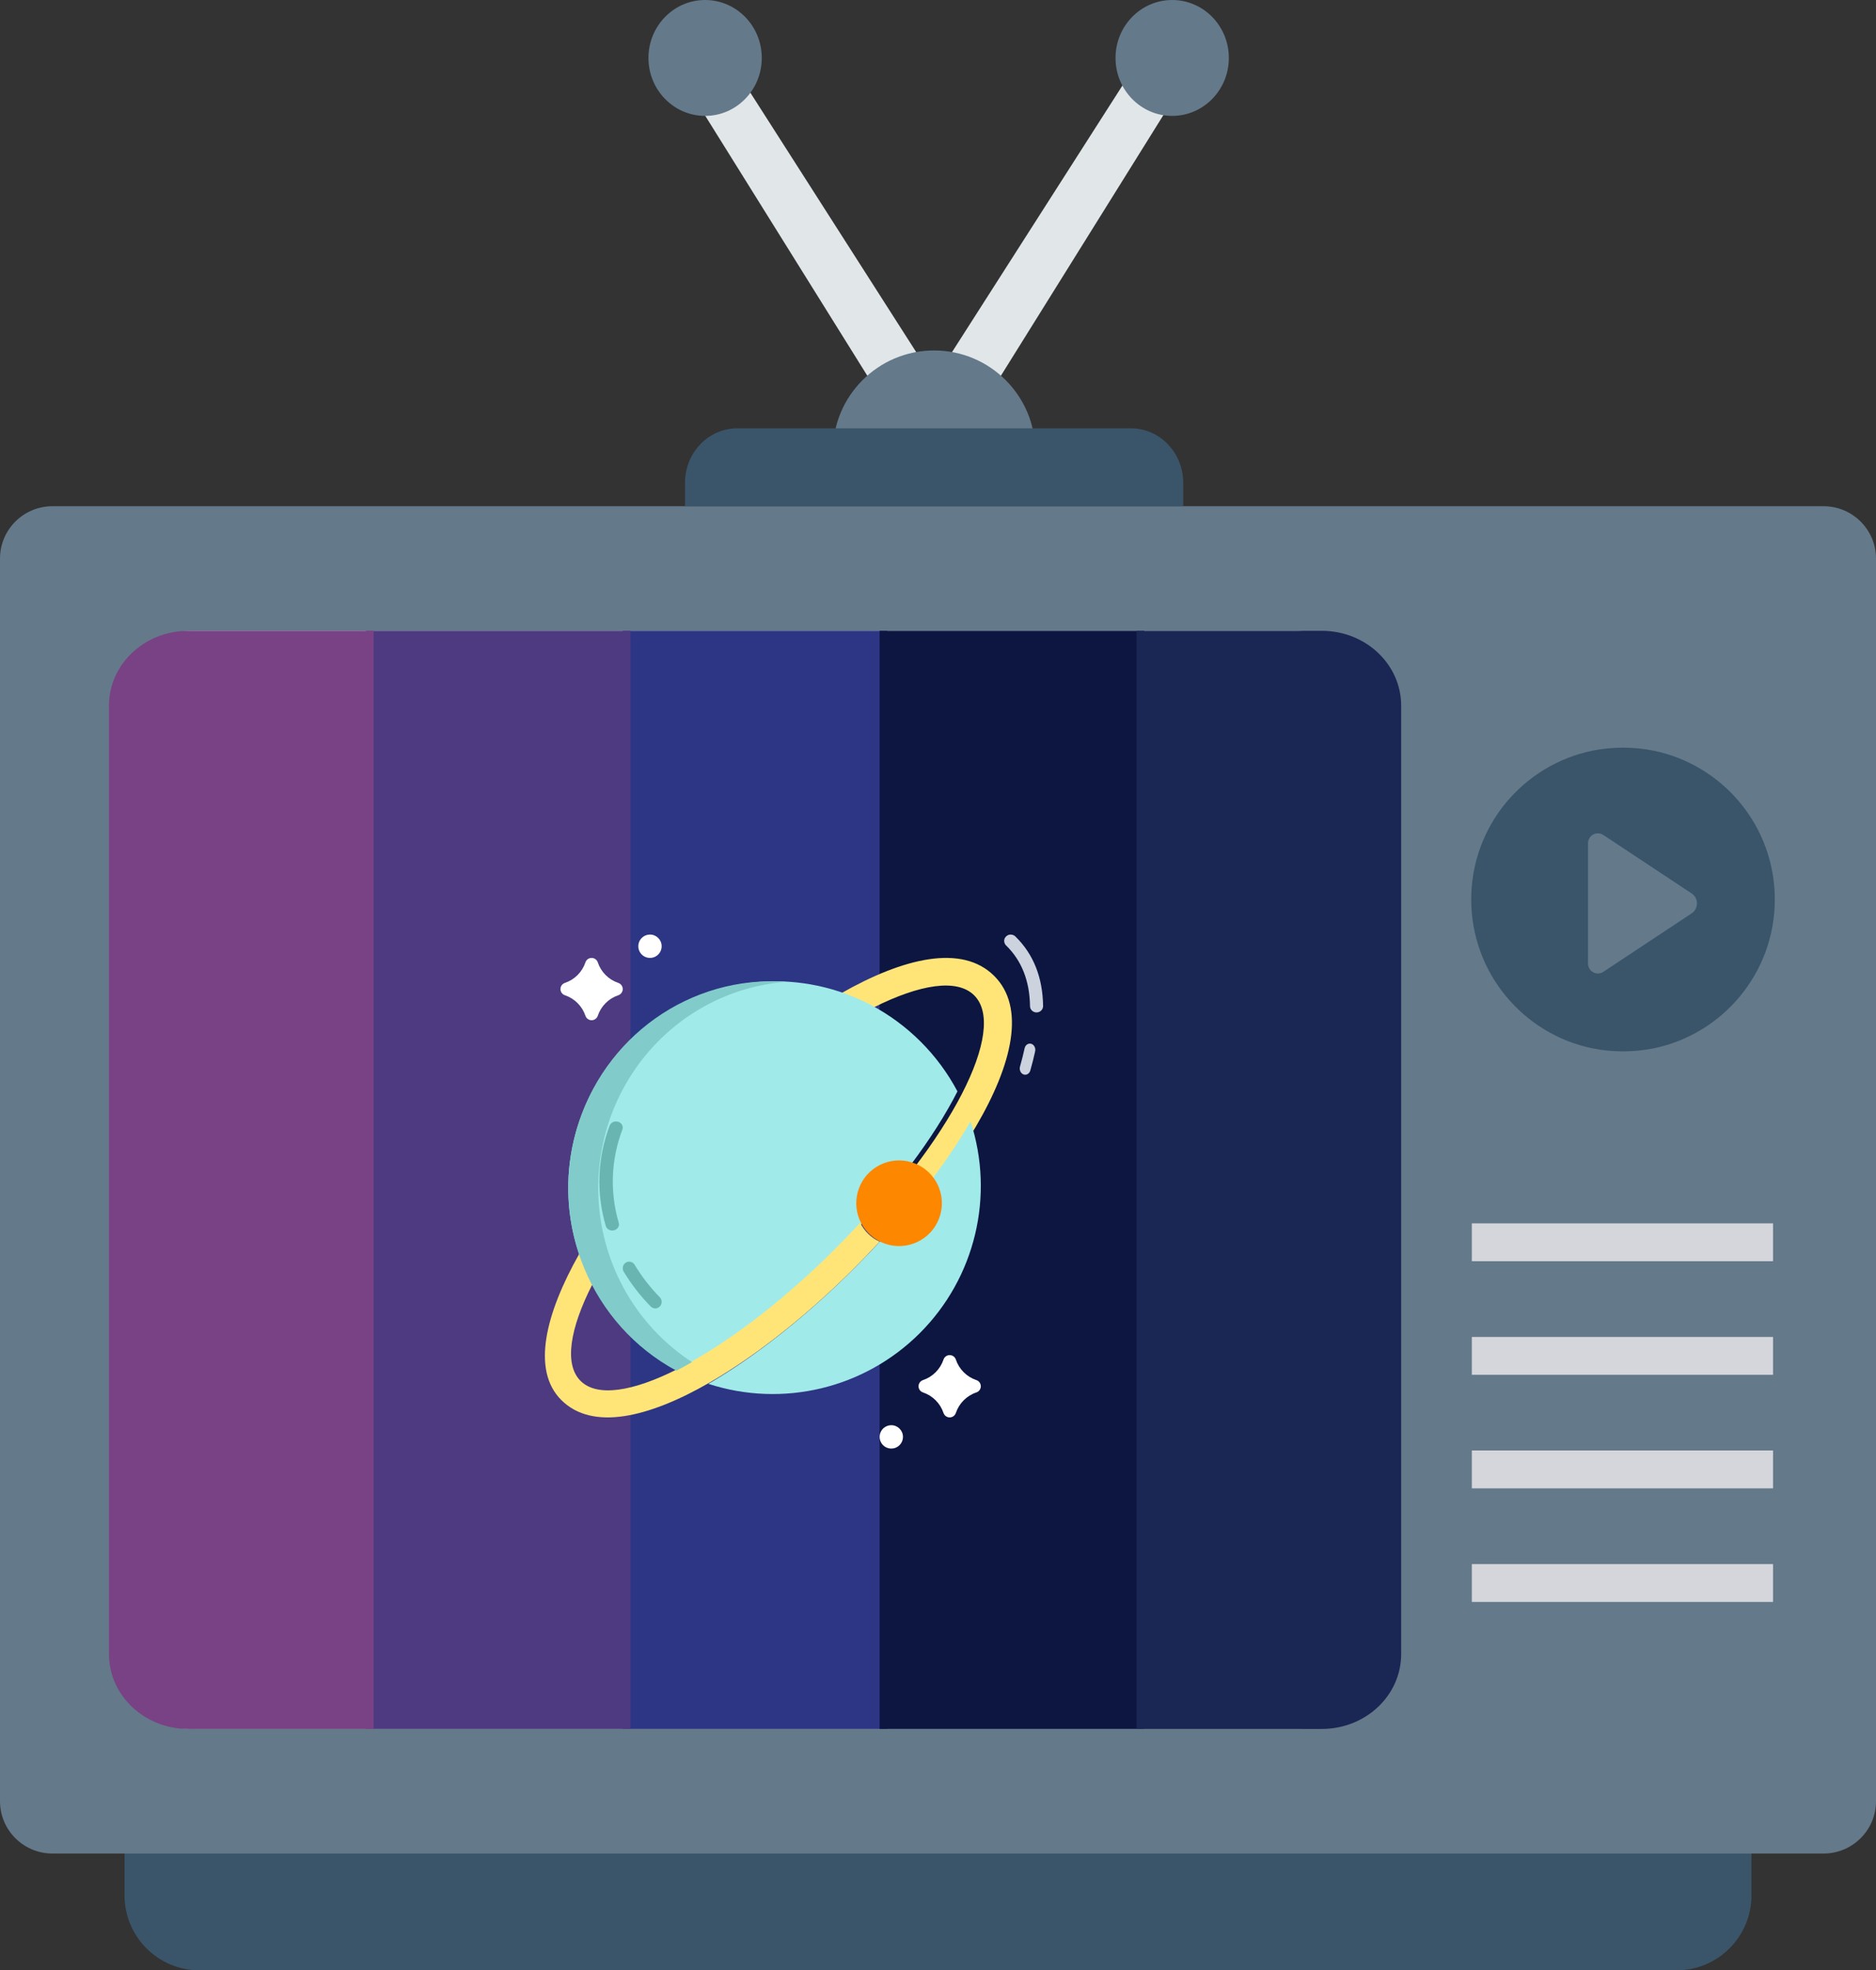 <?xml version="1.0" encoding="UTF-8"?>
<svg width="241px" height="253px" viewBox="0 0 241 253" version="1.1" xmlns="http://www.w3.org/2000/svg" xmlns:xlink="http://www.w3.org/1999/xlink">
    <rect x="0" y="0" width="241" height="253" fill="#333333" stroke="none"/>
    <!-- Generator: Sketch 63.1 (92452) - https://sketch.com -->
    <title>logo1</title>
    <desc>Created with Sketch.</desc>
    <g id="Page-1" stroke="none" stroke-width="1" fill="none" fill-rule="evenodd">
        <g id="logo1" fill-rule="nonzero">
            <polygon id="Path" fill="#E1E6E9" points="120 62 87 9.096 92.62 6 120 48.807 147.38 6 153 9.096"></polygon>
            <path d="M120,45 C112.82,45 107,50.82 107,58 L133,58 C133.001,50.82 127.18,45 120,45 Z" id="Path" fill="#64798A"></path>
            <path d="M16,224 L16,243.371 C16,248.689 20.319,253 25.646,253 L215.354,253 C220.681,253 225,248.689 225,243.371 L225,224 L16,224 Z" id="Path" fill="#3A556A"></path>
            <path d="M234.26,238 L6.741,238 C3.018,238 0,234.991 0,231.279 L0,71.721 C0,68.009 3.018,65 6.741,65 L234.259,65 C237.982,65 241,68.009 241,71.721 L241,231.279 C241,234.991 237.982,238 234.26,238 Z" id="Path" fill="#64798A"></path>
            <path d="M176,90.614 L176,212.386 C176,217.706 171.685,222 166.34,222 L24.66,222 C19.315,222 15,217.706 15,212.386 L15,90.614 C15,85.295 19.315,81 24.66,81 L166.34,81 C171.685,81 176,85.295 176,90.614 Z" id="Path" fill="#EBF0F3"></path>
            <rect id="Rectangle" fill="#2D3585" x="80" y="81" width="34" height="141"></rect>
            <rect id="Rectangle" fill="#4D3A81" x="47" y="81" width="34" height="141"></rect>
            <path d="M48,81 L48,222 L24.2,222 C18.556,222 14,217.706 14,212.386 L14,90.614 C14,85.295 18.556,81 24.2,81 L48,81 Z" id="Path" fill="#784284"></path>
            <rect id="Rectangle" fill="#0C1640" x="113" y="81" width="34" height="141"></rect>
            <path d="M180,90.614 L180,212.386 C180,217.706 175.444,222 169.8,222 L146,222 L146,81 L169.8,81 C175.444,81 180,85.295 180,90.614 Z" id="Path" fill="#1A2653"></path>
            <path d="M228,115.5 C228,124.925 221.305,132.79 212.433,134.61 C211.165,134.87 209.833,135 208.5,135 C207.168,135 205.835,134.87 204.568,134.61 C195.695,132.79 189,124.925 189,115.5 C189,106.043 195.695,98.211 204.568,96.39 C205.835,96.13 207.168,96 208.5,96 C209.833,96 211.165,96.13 212.433,96.39 C221.305,98.211 228,106.043 228,115.5 Z" id="Path" fill="#3A556A"></path>
            <g id="Group" transform="translate(189, 157)" fill="#D5D6DB">
                <rect id="Rectangle" x="0.079" y="0.083" width="38.695" height="4.861"></rect>
                <rect id="Rectangle" x="0.079" y="14.667" width="38.695" height="4.861"></rect>
                <rect id="Rectangle" x="0.079" y="29.247" width="38.695" height="4.861"></rect>
                <rect id="Rectangle" x="0.079" y="43.834" width="38.695" height="4.861"></rect>
            </g>
            <path d="M152,65 L88,65 L88,61.993 C88,58.131 91.005,55 94.713,55 L145.287,55 C148.995,55 152,58.131 152,61.993 L152,65 Z" id="Path" fill="#3A556A"></path>
            <g id="Group" transform="translate(83, 0)" fill="#64798A">
                <ellipse id="Oval" cx="67.584" cy="7.441" rx="7.279" ry="7.441"></ellipse>
                <ellipse id="Oval" cx="7.582" cy="7.441" rx="7.279" ry="7.441"></ellipse>
            </g>
            <path d="M204.007,123.578 C203.957,124.061 204.18,124.532 204.584,124.795 C204.987,125.058 205.502,125.069 205.916,124.823 L217.37,117.245 C217.766,116.957 218,116.493 218,116 C218,115.507 217.766,115.043 217.37,114.755 L205.916,107.177 C205.502,106.931 204.987,106.942 204.584,107.205 C204.18,107.468 203.957,107.939 204.007,108.422 L204.007,123.578 Z" id="Shape" fill="#64798A"></path>
            <g id="planet" transform="translate(70, 120)">
                <path d="M57.687,5.279 C61.798,9.329 60.063,16.662 55.356,24.672 L55.356,24.673 C53.849,27.209 52.192,29.655 50.393,31.999 L50.391,32 C49.678,31 48.634,30.276 47.438,29.951 C49.982,26.614 52.051,23.4 53.558,20.479 C56.57,14.635 57.332,9.958 55.135,7.792 C52.938,5.627 48.189,6.378 42.256,9.347 C40.892,8.637 39.468,8.044 38,7.575 C46.132,2.938 53.576,1.228 57.687,5.279 Z" id="Path" fill="#FFE578"></path>
                <path d="M54.684,24 C57.8,33.558 55.285,44.056 48.176,51.167 C41.066,58.278 30.565,60.798 21,57.69 C27.265,54.063 33.943,48.648 39.794,42.797 C40.972,41.619 42.132,40.406 43.264,39.172 L43.264,39.17 C45.214,40.066 47.513,39.693 49.079,38.225 C50.645,36.758 51.167,34.489 50.398,32.486 C50.243,32.08 50.037,31.695 49.785,31.341 L49.786,31.34 C51.562,28.992 53.197,26.541 54.684,24 L54.684,24 Z" id="Path" fill="#A0EAEA"></path>
                <path d="M4.369,40.942 C1.193,31.44 3.642,20.961 10.7,13.849 C17.758,6.736 28.223,4.204 37.755,7.3 C39.193,7.767 40.588,8.357 41.925,9.064 C46.641,11.566 50.498,15.423 52.999,20.138 L53,20.138 C51.523,23.045 49.496,26.242 47.003,29.563 C45.02,29.021 42.903,29.687 41.588,31.267 C40.274,32.846 40.003,35.048 40.897,36.898 C39.804,38.092 38.664,39.283 37.475,40.474 C30.444,47.506 23.17,52.939 17.144,56 C12.427,53.498 8.57,49.64 6.071,44.924 C5.395,43.646 4.825,42.314 4.369,40.942 L4.369,40.942 Z" id="Path" fill="#A0EAEA"></path>
                <path d="M50.628,32.516 C51.677,35.226 50.435,38.285 47.794,39.497 C45.153,40.71 42.025,39.658 40.653,37.097 C39.28,34.535 40.138,31.347 42.611,29.821 C45.083,28.294 48.317,28.955 49.993,31.329 C50.254,31.696 50.467,32.095 50.628,32.516 Z" id="Path" fill="#FE8700"></path>
                <path d="M43,39.436 L43,39.438 C41.891,40.643 40.753,41.827 39.597,42.978 C33.858,48.693 27.308,53.982 21.164,57.523 C13.293,62.061 6.089,63.733 2.109,59.77 C-1.773,55.903 0.118,48.594 4.426,40.977 C4.877,42.327 5.439,43.637 6.107,44.894 C3.19,50.614 2.453,55.192 4.58,57.31 C6.707,59.428 11.302,58.693 17.045,55.788 C22.996,52.777 30.182,47.433 37.127,40.517 C38.3,39.349 39.426,38.176 40.507,37 C41.03,38.074 41.911,38.935 43,39.436 L43,39.436 Z" id="Path" fill="#FFE578"></path>
                <path d="M14.495,51.293 C12.648,49.418 11.088,47.27 9.868,44.923 C9.203,43.645 8.643,42.313 8.195,40.941 C5.645,33.179 6.76,24.655 11.217,17.84 C15.673,11.025 22.973,6.682 31,6.07 C18.685,5.162 7.428,13.149 4.018,25.214 C0.609,37.279 5.978,50.123 16.889,56 C17.544,55.662 18.213,55.294 18.897,54.897 C17.306,53.861 15.83,52.653 14.495,51.293 L14.495,51.293 Z" id="Path" fill="#81CCCA"></path>
                <path d="M14.175,48 C13.956,48 13.746,47.912 13.591,47.754 C12.265,46.406 11.101,44.903 10.121,43.277 C9.884,42.882 10.006,42.365 10.395,42.123 C10.784,41.882 11.292,42.006 11.529,42.401 C12.441,43.915 13.525,45.313 14.758,46.568 C14.994,46.808 15.065,47.169 14.937,47.482 C14.809,47.796 14.508,48 14.175,48 L14.175,48 Z" id="Path" fill="#68B5B1"></path>
                <path d="M8.657,38 C8.266,38 7.924,37.762 7.824,37.422 C6.575,33.173 6.749,28.687 8.323,24.526 C8.476,24.121 8.965,23.904 9.416,24.041 C9.866,24.179 10.107,24.62 9.954,25.026 C8.489,28.897 8.328,33.072 9.49,37.027 C9.558,37.259 9.502,37.507 9.339,37.698 C9.176,37.888 8.924,38 8.657,38 L8.657,38 Z" id="Path" fill="#68B5B1"></path>
                <path d="M6.793,3.571 C6.679,3.23 6.36,3 6,3 C5.64,3 5.321,3.23 5.207,3.571 C4.79,4.814 3.814,5.79 2.571,6.208 C2.23,6.322 2,6.641 2,7 C2,7.359 2.23,7.678 2.571,7.792 C3.814,8.21 4.79,9.186 5.207,10.429 C5.321,10.77 5.64,11 6,11 C6.36,11 6.679,10.77 6.793,10.429 C7.21,9.186 8.186,8.21 9.429,7.792 C9.77,7.678 10,7.359 10,7 C10,6.641 9.77,6.322 9.429,6.208 C8.186,5.79 7.21,4.814 6.793,3.571 Z" id="Path" fill="#FFFFFF"></path>
                <path d="M55.429,57.208 C54.186,56.79 53.21,55.814 52.793,54.571 C52.679,54.23 52.36,54 52,54 C51.64,54 51.321,54.23 51.207,54.571 C50.79,55.814 49.815,56.79 48.571,57.208 C48.23,57.321 48,57.641 48,58 C48,58.359 48.23,58.679 48.571,58.792 C49.814,59.21 50.79,60.186 51.207,61.429 C51.321,61.77 51.64,62 52,62 C52.36,62 52.679,61.77 52.793,61.429 C53.21,60.186 54.186,59.21 55.429,58.792 C55.77,58.678 56,58.359 56,58 C56,57.64 55.77,57.321 55.429,57.208 L55.429,57.208 Z" id="Path" fill="#FFFFFF"></path>
                <path d="M12.114,0.926 C11.882,1.486 12.01,2.131 12.439,2.56 C12.868,2.99 13.513,3.118 14.074,2.886 C14.634,2.654 15,2.107 15,1.5 C14.999,0.672 14.328,0.001 13.501,-8.8437782e-08 C12.894,-0 12.347,0.365 12.114,0.926 Z" id="Path" fill="#FFFFFF"></path>
                <path d="M63.16,10 C62.7,10 62.326,9.641 62.32,9.193 C62.277,5.963 61.244,3.341 59.251,1.4 C59.036,1.194 58.951,0.891 59.028,0.608 C59.106,0.324 59.333,0.102 59.625,0.027 C59.917,-0.048 60.228,0.035 60.439,0.244 C62.753,2.497 63.951,5.5 64,9.172 C64.003,9.388 63.917,9.597 63.762,9.753 C63.606,9.908 63.394,9.997 63.171,10 L63.16,10 Z" id="Path" fill="#CCD3DF"></path>
                <path d="M61.697,18 C61.474,18 61.264,17.876 61.133,17.669 C61.002,17.461 60.965,17.194 61.034,16.951 C61.262,16.153 61.461,15.364 61.625,14.608 C61.717,14.179 62.096,13.917 62.47,14.024 C62.844,14.13 63.072,14.564 62.979,14.993 C62.807,15.787 62.599,16.614 62.361,17.449 C62.267,17.778 61.999,18 61.697,18 L61.697,18 Z" id="Path" fill="#CCD3DF"></path>
                <path d="M43.114,63.926 C42.882,64.486 43.01,65.131 43.439,65.56 C43.868,65.99 44.513,66.118 45.074,65.886 C45.635,65.654 46,65.107 46,64.5 C45.999,63.672 45.328,63.001 44.501,63 C43.894,63 43.347,63.365 43.114,63.926 Z" id="Path" fill="#FFFFFF"></path>
            </g>
        </g>
    </g>
</svg>